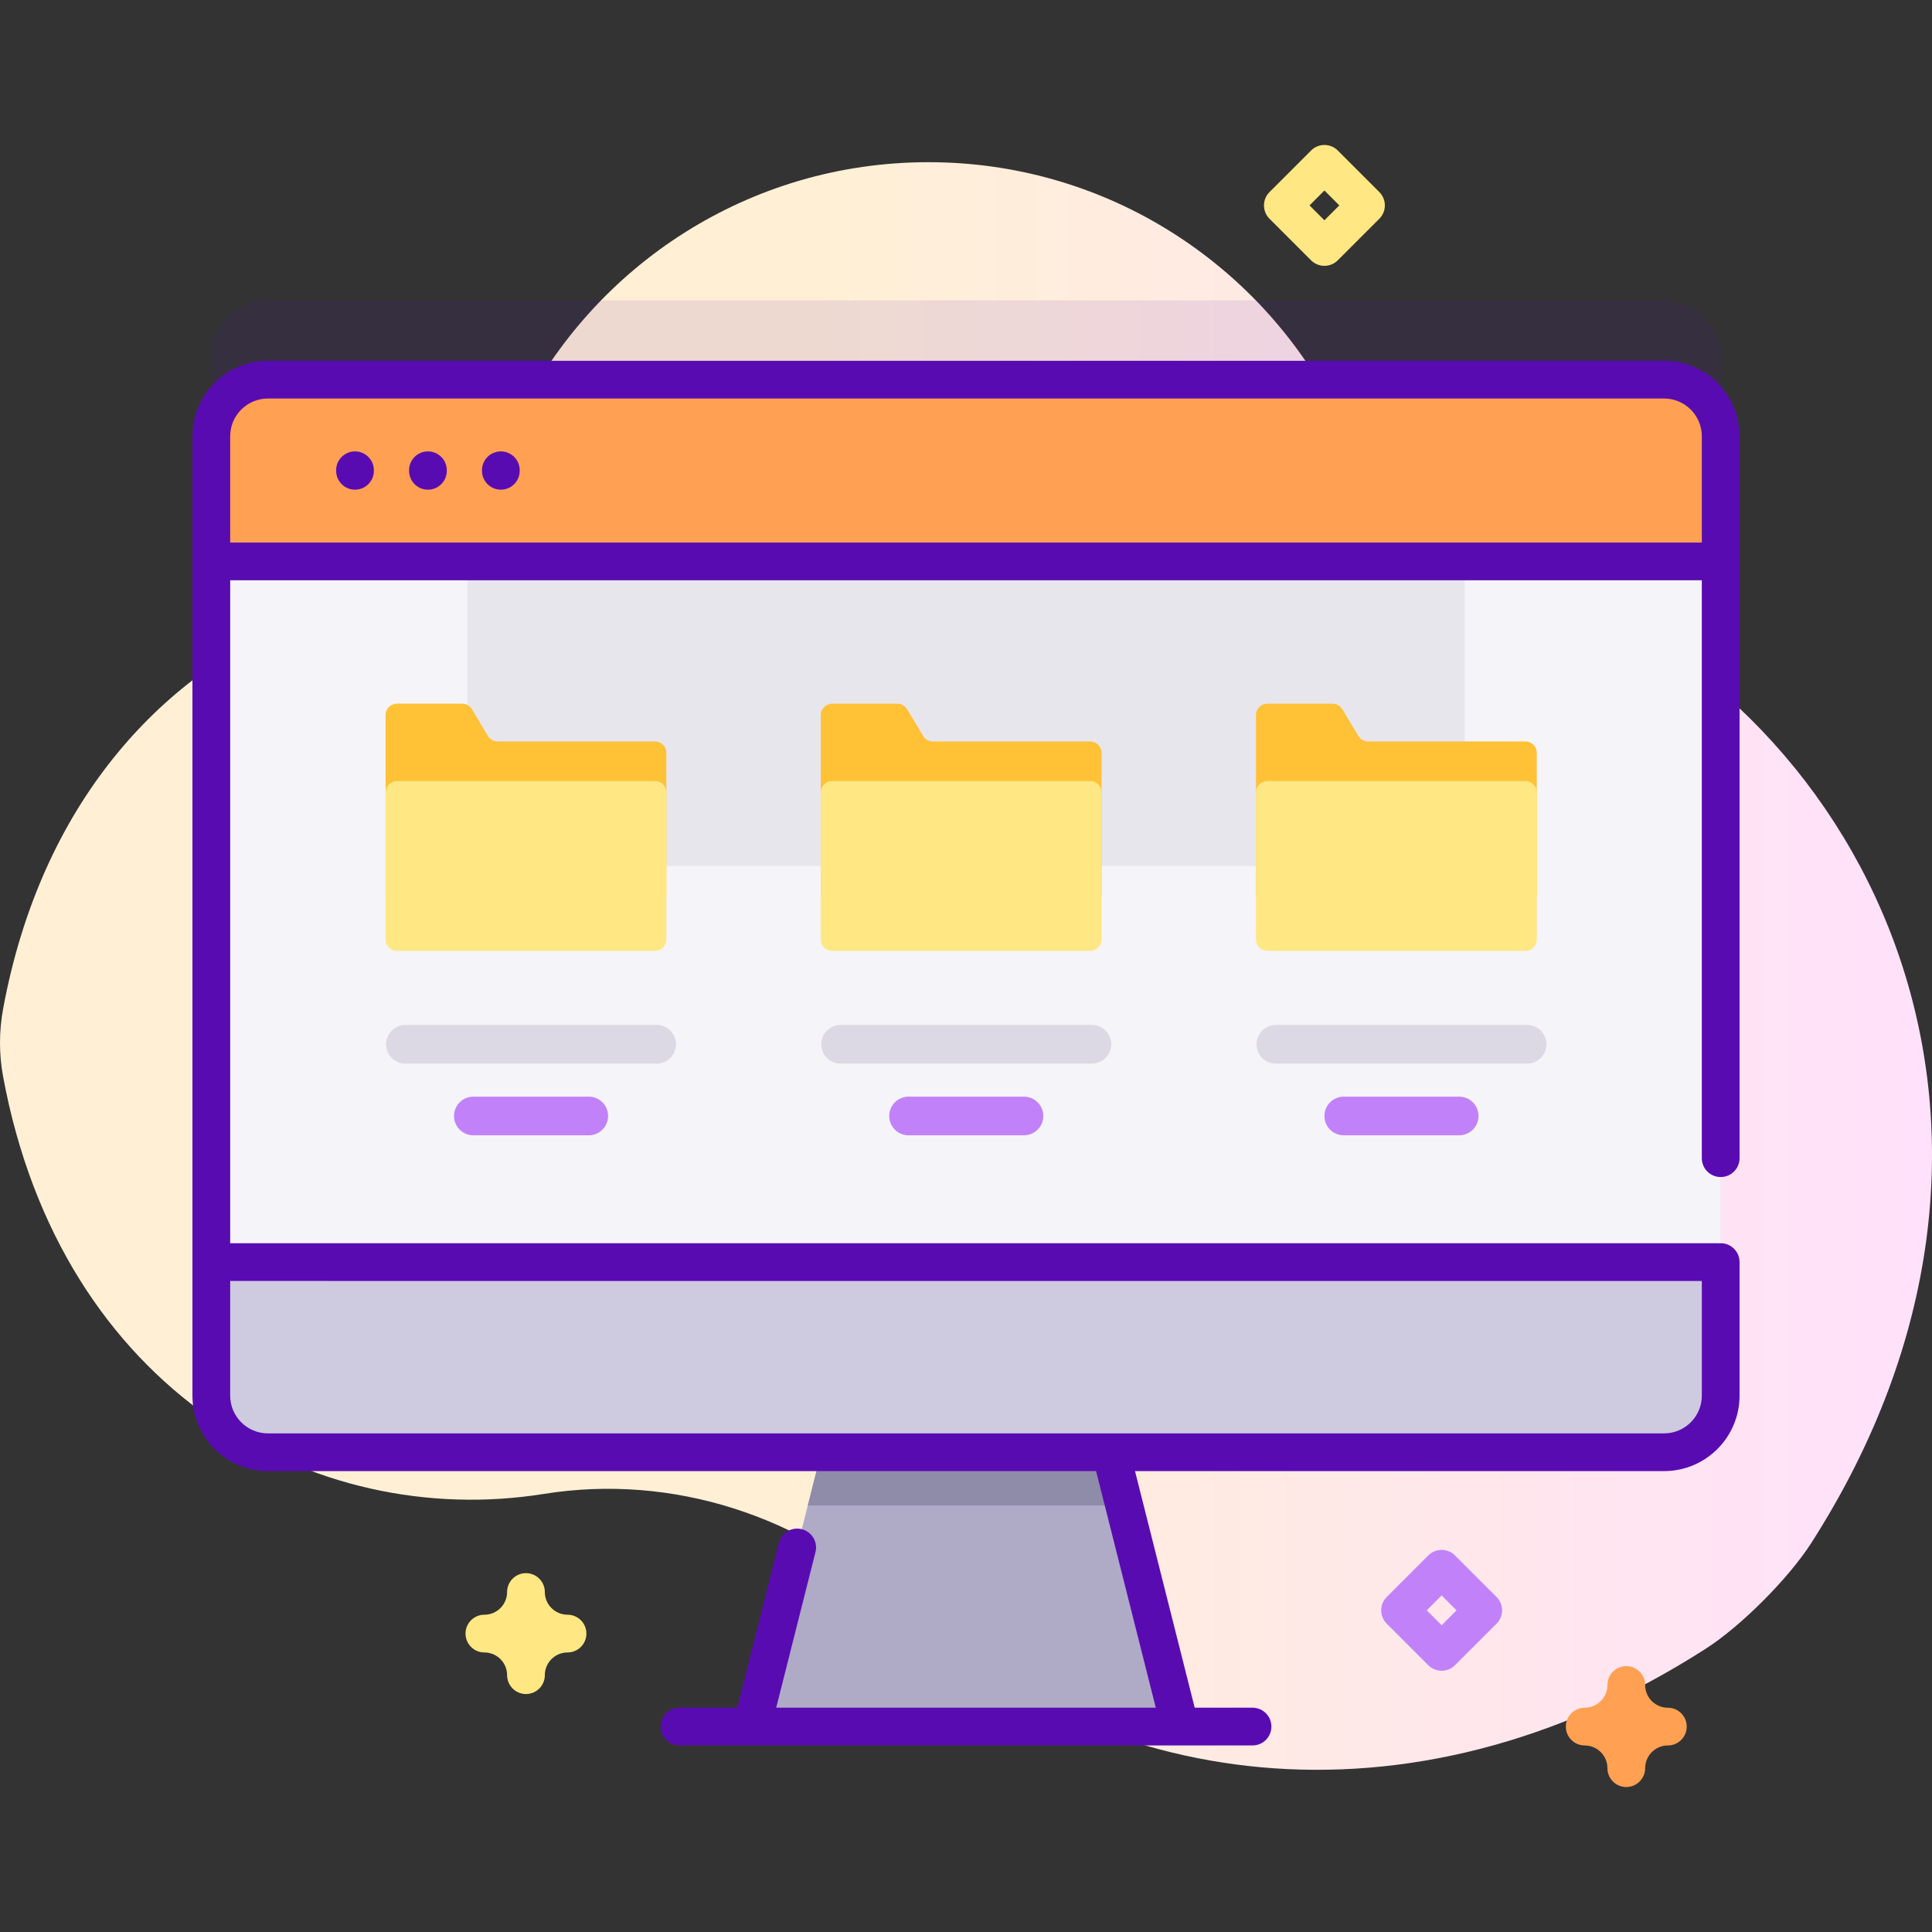 <?xml version="1.0" encoding="iso-8859-1"?>
<!-- Generator: Adobe Illustrator 23.0.3, SVG Export Plug-In . SVG Version: 6.00 Build 0)  -->
<svg version="1.1" id="Capa_1" xmlns="http://www.w3.org/2000/svg" xmlns:xlink="http://www.w3.org/1999/xlink" x="0px" y="0px"
	 viewBox="0 0 512 512" style="enable-background:new 0 0 512 512;" xml:space="preserve">
<rect x="0" y="0" width="512" height="512" fill="#333333" stroke="none"/>
<g>
	<linearGradient id="SVGID_1_" gradientUnits="userSpaceOnUse" x1="215.709" y1="256" x2="852.345" y2="256">
		<stop  offset="7.011211e-04" style="stop-color:#FFF0D5"/>
		<stop  offset="0.511" style="stop-color:#FFDFFF"/>
		<stop  offset="1" style="stop-color:#D9CEFF"/>
	</linearGradient>
	<path style="fill:url(#SVGID_1_);" d="M408.228,154.261c-23.697-9.236-43.717-26.089-55.961-48.381
		c-20.59-37.487-60.43-62.898-106.221-62.898c-47.53,0-88.646,27.377-108.477,67.219c-12.146,24.401-32.814,43.56-58.09,53.761
		c-37.349,15.074-68.703,49.524-78.653,103.382c-1.092,5.91-1.108,11.986-0.016,17.896c15.448,83.572,82.399,120.435,143.334,110.66
		c34.126-5.474,68.672,5.909,93.967,29.462c51.434,47.892,133.884,62.907,213.923,11.57c9.377-6.014,21.957-18.634,27.966-28.015
		C548.967,301.248,497.879,189.204,408.228,154.261z"/>
	<g>
		<path style="opacity:0.1;fill:#590BB2;" d="M456,94.609v254.25c0,8.28-6.72,15-15,15H71c-8.28,0-15-6.72-15-15V94.609
			c0-8.28,6.72-15,15-15h370C449.28,79.609,456,86.329,456,94.609z"/>
		<path style="fill:#C182F9;" d="M382.05,442.772L382.05,442.772c-1.326,0-2.598-0.527-3.535-1.464l-11.018-11.018
			c-1.953-1.953-1.953-5.119,0-7.071l11.018-11.018c0.938-0.938,2.209-1.464,3.535-1.464s2.598,0.527,3.535,1.464l11.019,11.018
			c0.938,0.938,1.465,2.209,1.465,3.536s-0.526,2.598-1.465,3.536l-11.019,11.018C384.647,442.245,383.376,442.772,382.05,442.772z
			 M378.104,426.754l3.946,3.947l3.947-3.947l-3.947-3.947L378.104,426.754z"/>
		<path style="fill:#FFE783;" d="M139.386,448.936c-2.761,0-5-2.239-5-5c0-3.318-2.7-6.018-6.018-6.018c-2.761,0-5-2.239-5-5
			s2.239-5,5-5c3.318,0,6.018-2.7,6.018-6.018c0-2.761,2.239-5,5-5s5,2.239,5,5c0,3.318,2.7,6.018,6.018,6.018c2.761,0,5,2.239,5,5
			s-2.239,5-5,5c-3.318,0-6.018,2.7-6.018,6.018C144.386,446.698,142.147,448.936,139.386,448.936z"/>
		<path style="fill:#FFA052;" d="M430.982,473.584c-2.762,0-5-2.239-5-5c0-3.318-2.7-6.018-6.019-6.018c-2.762,0-5-2.239-5-5
			s2.238-5,5-5c3.318,0,6.019-2.7,6.019-6.018c0-2.761,2.238-5,5-5s5,2.239,5,5c0,3.318,2.699,6.018,6.018,6.018
			c2.762,0,5,2.239,5,5s-2.238,5-5,5c-3.318,0-6.018,2.7-6.018,6.018C435.982,471.345,433.744,473.584,430.982,473.584z"/>
		<g>
			<g>
				<polygon style="fill:#AFABC6;" points="312.71,457.566 199.289,457.566 214.071,398.964 221.971,367.662 290.028,367.662 
					297.928,398.964 				"/>
				<polygon style="fill:#8E8CA8;" points="297.928,398.964 214.071,398.964 221.971,367.662 290.028,367.662 				"/>
				<g>
					<path style="fill:#F5F4F9;" d="M456,115.612v254.25c0,8.28-6.72,15-15,15H71c-8.28,0-15-6.72-15-15v-254.25
						c0-8.28,6.72-15,15-15h370C449.28,100.612,456,107.332,456,115.612z"/>
					<rect x="123.83" y="100.612" style="fill:#E8E6ED;" width="264.34" height="128.871"/>
					<path style="fill:#FFA052;" d="M456,148.784v-33.171c0-8.284-6.716-15-15-15H71c-8.284,0-15,6.716-15,15v33.171H456z"/>
					<path style="fill:#CECAE0;" d="M56,334.47v35.39c0,8.284,6.716,15,15,15h370c8.284,0,15-6.716,15-15v-35.39H56z"/>
				</g>
				<g>
					<path style="fill:#590BB2;" d="M94.082,119.625c-2.761,0-5,2.239-5,5v0.145c0,2.761,2.239,5,5,5s5-2.239,5-5v-0.145
						C99.082,121.864,96.843,119.625,94.082,119.625z"/>
					<path style="fill:#590BB2;" d="M113.407,119.625c-2.761,0-5,2.239-5,5v0.145c0,2.761,2.239,5,5,5s5-2.239,5-5v-0.145
						C118.407,121.864,116.168,119.625,113.407,119.625z"/>
					<path style="fill:#590BB2;" d="M132.731,119.625c-2.761,0-5,2.239-5,5v0.145c0,2.761,2.239,5,5,5s5-2.239,5-5v-0.145
						C137.731,121.864,135.493,119.625,132.731,119.625z"/>
					<path style="fill:#590BB2;" d="M441,95.612H71c-11.028,0-20,8.972-20,20v254.247c0,11.028,8.972,20,20,20h219.475
						l15.821,62.701H205.704l10.406-41.239c0.675-2.677-0.947-5.396-3.625-6.071c-2.677-0.675-5.396,0.947-6.071,3.625
						l-11.023,43.685h-15.325c-2.761,0-5,2.239-5,5s2.239,5,5,5h19.22h113.428h19.22c2.762,0,5-2.239,5-5s-2.238-5-5-5h-15.325
						l-15.821-62.701H441c11.028,0,20-8.972,20-20v-35.39c0-2.761-2.238-5-5-5c-0.095,0-0.183,0.023-0.276,0.028
						c-0.093-0.005-0.182-0.028-0.276-0.028H61V153.784h390V306.93c0,2.761,2.238,5,5,5s5-2.239,5-5V115.612
						C461,104.584,452.028,95.612,441,95.612z M451,339.47v30.39c0,5.514-4.486,10-10,10H71c-5.514,0-10-4.486-10-10v-30.39H451z
						 M61,143.784v-28.171c0-5.514,4.486-10,10-10h370c5.514,0,10,4.486,10,10v28.171H61z"/>
				</g>
			</g>
		</g>
		<g>
			<g>
				<g>
					<path style="fill:#FFC136;" d="M129.309,195.035l-4.253-7.094c-0.542-0.904-1.519-1.458-2.573-1.458h-17.301
						c-1.657,0-3,1.343-3,3v48h74.407v-37.991c0-1.657-1.343-3-3-3h-41.707C130.828,196.492,129.851,195.939,129.309,195.035z"/>
					<path style="fill:#FFE783;" d="M173.589,251.983h-68.407c-1.657,0-3-1.343-3-3v-39c0-1.657,1.343-3,3-3h68.407
						c1.657,0,3,1.343,3,3v39C176.589,250.64,175.246,251.983,173.589,251.983z"/>
				</g>
				<g>
					<path style="fill:#DDD9E4;" d="M174.028,281.869h-66.586c-2.829,0-5.123-2.294-5.123-5.123s2.293-5.123,5.123-5.123h66.586
						c2.829,0,5.123,2.294,5.123,5.123S176.858,281.869,174.028,281.869z"/>
				</g>
				<g>
					<path style="fill:#C182F9;" d="M156.028,300.869h-30.586c-2.829,0-5.123-2.294-5.123-5.123s2.293-5.123,5.123-5.123h30.586
						c2.829,0,5.123,2.294,5.123,5.123S158.858,300.869,156.028,300.869z"/>
				</g>
			</g>
			<g>
				<g>
					<path style="fill:#FFC136;" d="M244.642,195.035l-4.253-7.094c-0.542-0.904-1.519-1.458-2.573-1.458h-17.301
						c-1.657,0-3,1.343-3,3v48h74.407v-37.991c0-1.657-1.343-3-3-3h-41.707C246.161,196.492,245.184,195.939,244.642,195.035z"/>
					<path style="fill:#FFE783;" d="M288.923,251.983h-68.407c-1.657,0-3-1.343-3-3v-39c0-1.657,1.343-3,3-3h68.407
						c1.657,0,3,1.343,3,3v39C291.923,250.64,290.58,251.983,288.923,251.983z"/>
				</g>
				<g>
					<path style="fill:#DDD9E4;" d="M289.361,281.869h-66.586c-2.829,0-5.123-2.294-5.123-5.123s2.293-5.123,5.123-5.123h66.586
						c2.829,0,5.123,2.294,5.123,5.123S292.191,281.869,289.361,281.869z"/>
				</g>
				<g>
					<path style="fill:#C182F9;" d="M271.361,300.869h-30.586c-2.829,0-5.123-2.294-5.123-5.123s2.293-5.123,5.123-5.123h30.586
						c2.829,0,5.123,2.294,5.123,5.123S274.191,300.869,271.361,300.869z"/>
				</g>
			</g>
			<g>
				<g>
					<path style="fill:#FFC136;" d="M359.976,195.035l-4.253-7.094c-0.542-0.904-1.519-1.458-2.573-1.458h-17.301
						c-1.657,0-3,1.343-3,3v48h74.407v-37.991c0-1.657-1.343-3-3-3h-41.707C361.494,196.492,360.518,195.939,359.976,195.035z"/>
					<path style="fill:#FFE783;" d="M404.256,251.983h-68.407c-1.657,0-3-1.343-3-3v-39c0-1.657,1.343-3,3-3h68.407
						c1.657,0,3,1.343,3,3v39C407.256,250.64,405.913,251.983,404.256,251.983z"/>
				</g>
				<g>
					<path style="fill:#DDD9E4;" d="M404.695,281.869h-66.586c-2.829,0-5.123-2.294-5.123-5.123s2.293-5.123,5.123-5.123h66.586
						c2.829,0,5.123,2.294,5.123,5.123S407.524,281.869,404.695,281.869z"/>
				</g>
				<g>
					<path style="fill:#C182F9;" d="M386.695,300.869h-30.586c-2.829,0-5.123-2.294-5.123-5.123s2.293-5.123,5.123-5.123h30.586
						c2.829,0,5.123,2.294,5.123,5.123S389.524,300.869,386.695,300.869z"/>
				</g>
			</g>
		</g>
		<path style="fill:#FFE783;" d="M350.986,70.452c-1.326,0-2.598-0.527-3.535-1.464l-11.018-11.018
			c-1.953-1.953-1.953-5.119,0-7.071l11.018-11.018c1.951-1.952,5.119-1.952,7.07,0l11.018,11.018c1.953,1.953,1.953,5.119,0,7.071
			l-11.018,11.018C353.584,69.925,352.313,70.452,350.986,70.452z M347.04,54.433l3.946,3.947l3.946-3.947l-3.946-3.946
			L347.04,54.433z"/>
	</g>
</g>
<g>
</g>
<g>
</g>
<g>
</g>
<g>
</g>
<g>
</g>
<g>
</g>
<g>
</g>
<g>
</g>
<g>
</g>
<g>
</g>
<g>
</g>
<g>
</g>
<g>
</g>
<g>
</g>
<g>
</g>
</svg>
